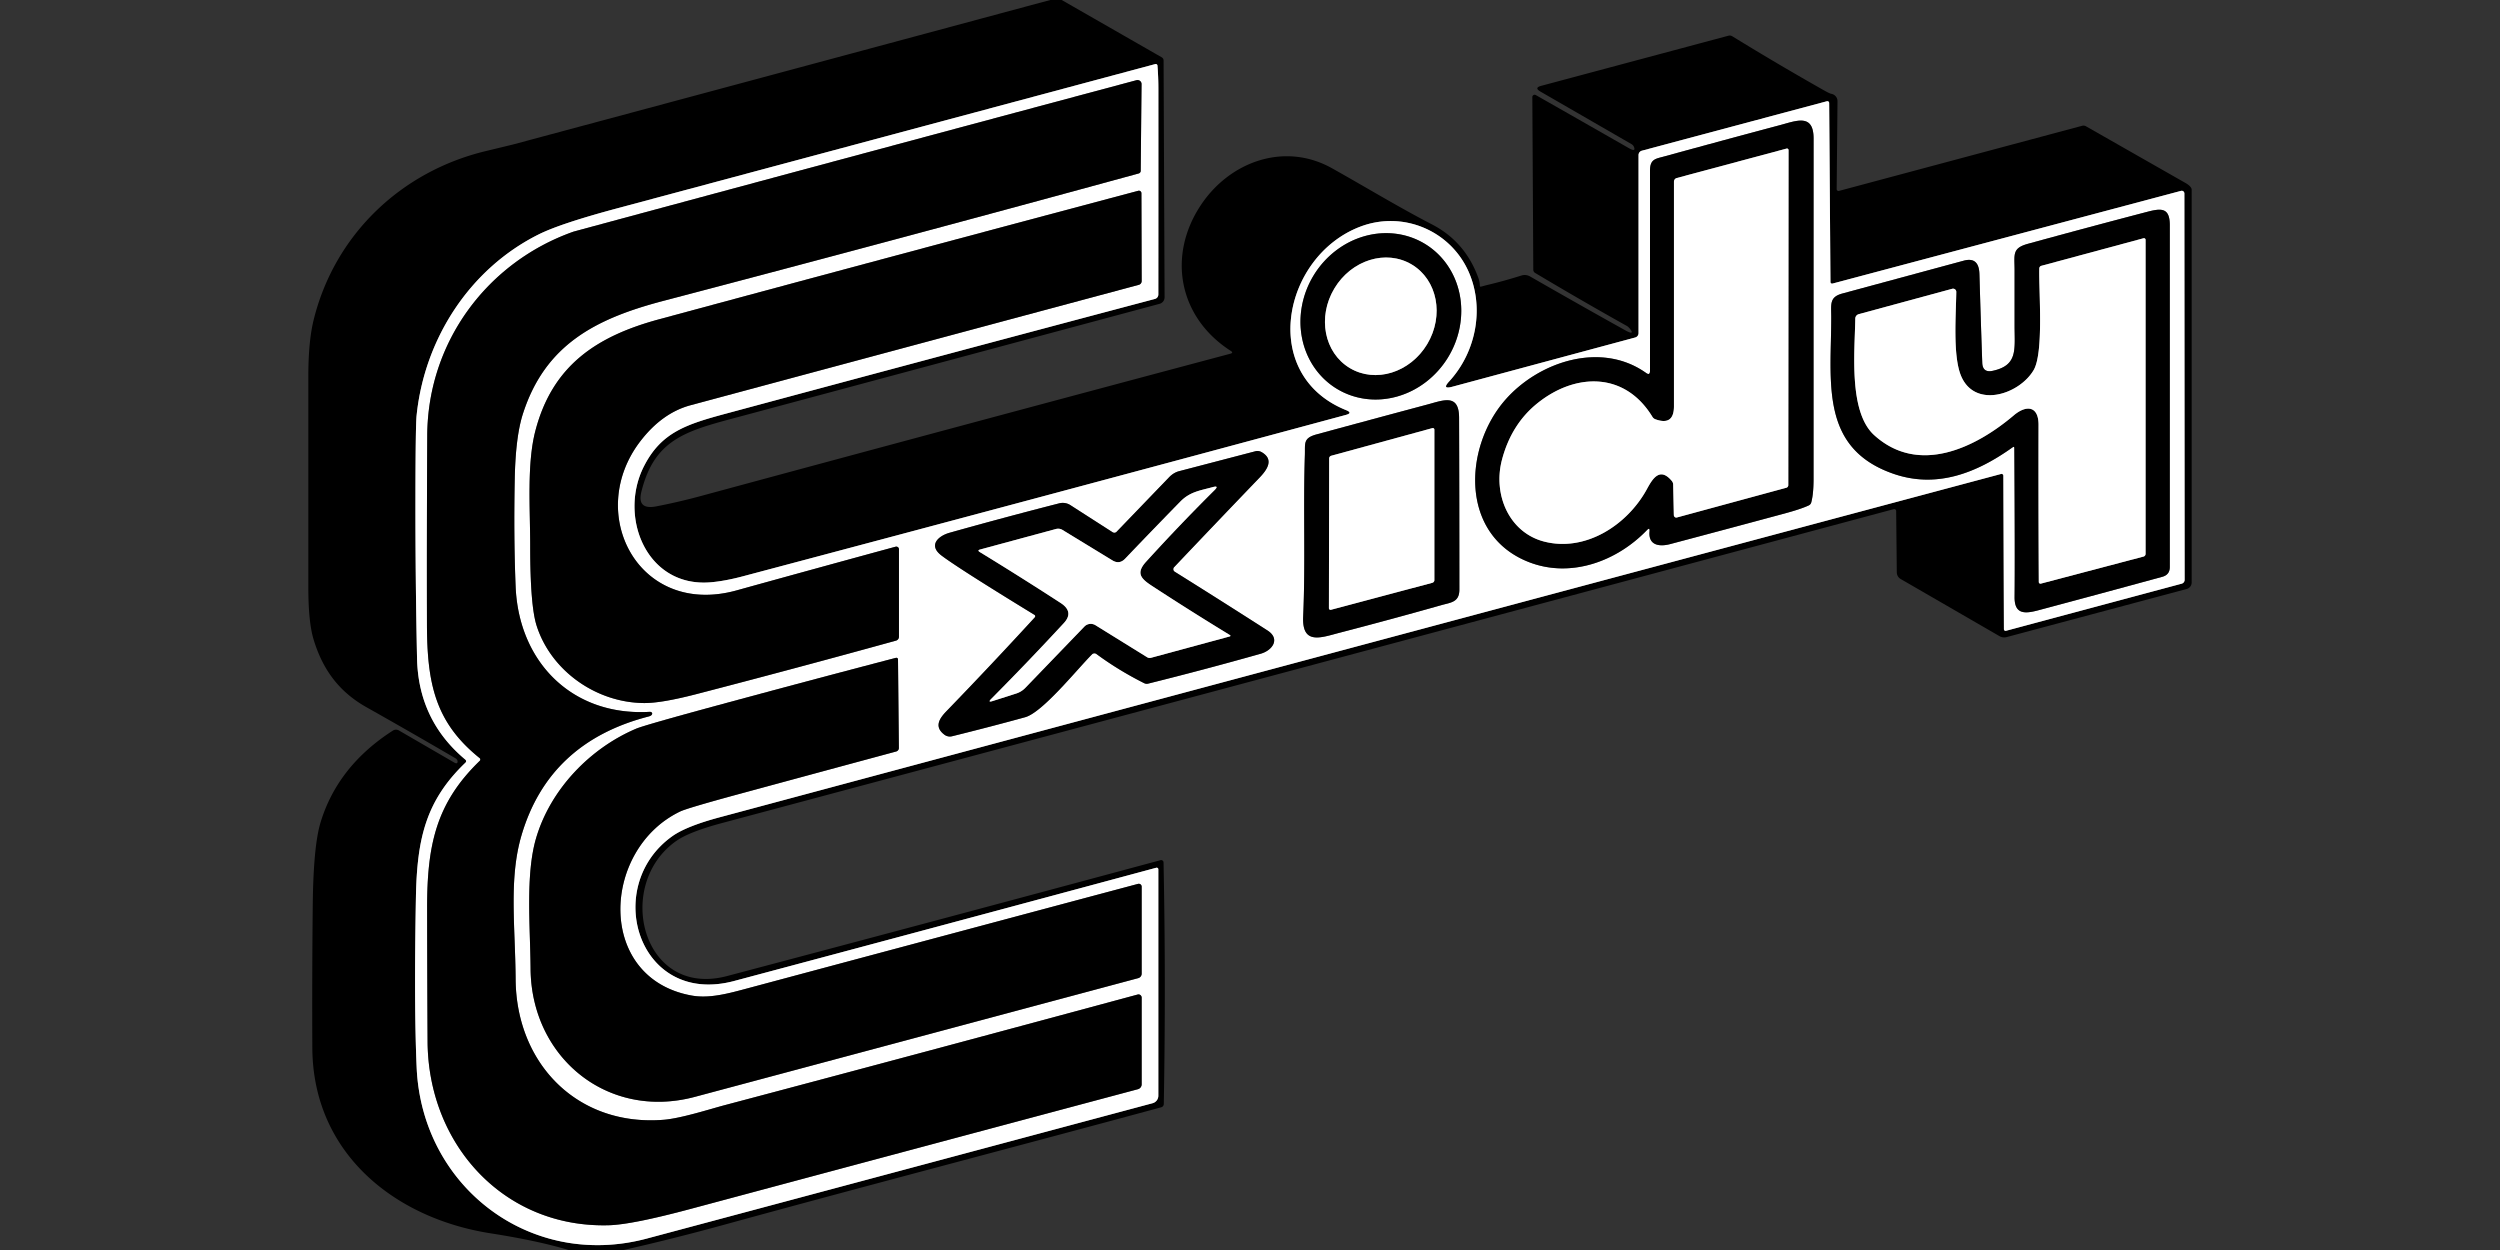 <?xml version="1.0" encoding="UTF-8" standalone="no"?>
<!DOCTYPE svg PUBLIC "-//W3C//DTD SVG 1.1//EN" "http://www.w3.org/Graphics/SVG/1.1/DTD/svg11.dtd">
<svg xmlns="http://www.w3.org/2000/svg" version="1.1" viewBox="0 0 600 300">
<rect x="0" y="0" width="600" height="300" fill="#333333" stroke="none"/>
<g stroke-width="2.00" fill="none" stroke-linecap="butt">
<path stroke="#808080" vector-effect="non-scaling-stroke" d="
  M 439.31 67.70
  L 439.00 24.71
  A 0.43 0.43 -7.8 0 0 438.46 24.30
  L 394.05 36.17
  A 1.08 1.07 82.7 0 0 393.25 37.21
  L 393.25 79.96
  A 1.09 1.08 -7.8 0 1 392.45 81.00
  L 348.55 92.82
  Q 345.99 93.51 347.78 91.56
  C 354.40 84.39 356.37 73.52 352.27 64.78
  C 347.79 55.24 336.58 50.53 326.43 54.41
  C 307.82 61.53 302.07 89.98 323.08 98.44
  Q 324.73 99.11 323.01 99.58
  Q 250.73 119.09 178.31 138.31
  Q 173.91 139.48 170.47 139.76
  C 155.11 140.99 148.38 123.96 154.56 111.88
  C 158.73 103.70 164.76 101.82 174.45 99.21
  Q 225.46 85.47 277.19 71.74
  A 1.10 1.09 -7.7 0 0 278.00 70.69
  Q 278.02 45.37 278.01 21.25
  Q 278.01 18.50 277.79 15.74
  A 0.41 0.41 -10.0 0 0 277.27 15.38
  Q 212.75 32.68 148.21 49.98
  Q 134.50 53.65 129.28 56.26
  C 112.74 64.51 101.86 81.34 99.98 99.77
  Q 99.73 102.23 99.71 119.23
  Q 99.68 138.62 100.09 158.00
  Q 100.41 172.90 111.70 182.32
  A 0.48 0.48 -46.9 0 1 111.72 183.03
  C 102.12 192.22 100.08 201.42 99.82 215.39
  Q 99.34 241.43 100.00 256.25
  C 101.27 284.82 127.28 304.73 155.25 297.25
  Q 216.10 280.98 276.62 264.77
  A 1.86 1.86 82.5 0 0 278.00 262.97
  L 278.00 208.64
  A 0.40 0.39 -7.4 0 0 277.50 208.26
  Q 226.77 221.94 176.19 235.44
  C 153.11 241.59 144.41 212.68 161.39 200.66
  Q 164.75 198.29 172.64 196.17
  Q 326.43 154.88 480.26 113.75
  A 0.44 0.44 -7.6 0 1 480.81 114.17
  L 480.94 151.01
  A 0.40 0.40 82.1 0 0 481.44 151.39
  L 523.61 140.08
  A 0.95 0.95 82.5 0 0 524.31 139.16
  L 524.25 46.43
  A 0.64 0.64 82.4 0 0 523.44 45.81
  L 439.80 68.06
  A 0.39 0.38 -7.7 0 1 439.31 67.70"
/>
<path stroke="#808080" vector-effect="non-scaling-stroke" d="
  M 115.14 182.60
  C 104.61 192.79 102.49 202.89 102.51 218.06
  Q 102.53 234.03 102.62 250.00
  C 102.77 274.64 120.88 294.75 146.11 294.06
  Q 151.67 293.91 165.66 290.16
  Q 219.23 275.80 273.09 261.41
  A 1.22 1.22 -7.4 0 0 274.00 260.23
  L 274.00 239.43
  A 0.77 0.76 82.2 0 0 273.03 238.69
  Q 223.33 252.14 174.01 265.22
  C 170.40 266.17 163.46 268.42 159.25 268.75
  C 138.51 270.39 123.89 255.22 123.75 235.00
  C 123.66 222.19 122.09 210.88 125.17 200.44
  Q 131.76 178.12 155.69 171.95
  Q 156.46 171.75 156.52 171.29
  A 0.54 0.40 1.2 0 0 155.94 170.84
  C 137.41 171.94 124.49 158.98 123.75 140.75
  Q 123.26 128.72 123.54 114.86
  Q 123.74 104.79 125.49 99.34
  C 130.84 82.65 143.04 76.45 159.24 72.20
  Q 216.34 57.21 273.28 41.63
  A 0.66 0.65 -7.5 0 0 273.77 41.00
  L 273.97 20.17
  A 0.97 0.95 -7.4 0 0 272.75 19.25
  Q 215.10 34.69 156.90 50.39
  Q 137.64 55.59 137.60 55.61
  C 116.93 62.93 102.65 82.10 102.54 104.50
  Q 102.42 127.16 102.47 149.82
  C 102.51 164.00 104.41 173.34 115.11 181.94
  A 0.44 0.44 -47.8 0 1 115.14 182.60"
/>
<path stroke="#808080" vector-effect="non-scaling-stroke" d="
  M 395.89 127.52
  C 395.56 130.85 398.19 131.28 400.81 130.59
  Q 414.54 126.95 428.25 123.25
  Q 432.22 122.18 434.11 121.29
  A 1.10 1.10 -5.5 0 0 434.70 120.58
  Q 435.25 118.53 435.25 115.00
  Q 435.25 74.12 435.26 33.25
  C 435.26 27.20 431.19 28.97 427.20 30.03
  Q 413.33 33.73 399.49 37.53
  C 397.33 38.13 396.00 38.13 396.00 41.00
  Q 396.00 64.75 396.00 89.02
  Q 396.00 90.18 395.06 89.51
  C 384.23 81.81 369.26 86.82 361.24 96.00
  C 351.27 107.43 350.34 128.40 366.90 134.89
  C 376.95 138.83 388.04 134.73 395.26 127.23
  Q 395.99 126.47 395.89 127.52"
/>
<path stroke="#808080" vector-effect="non-scaling-stroke" d="
  M 176.80 141.69
  C 153.21 148.23 140.28 123.15 153.77 105.78
  Q 158.97 99.07 165.75 97.25
  Q 219.15 82.89 273.30 68.36
  A 0.93 0.93 -7.2 0 0 274.00 67.46
  L 273.94 46.37
  A 0.60 0.60 82.3 0 0 273.18 45.79
  Q 214.50 61.41 158.26 76.61
  C 143.29 80.65 132.61 87.63 128.49 103.40
  C 126.42 111.32 127.25 122.12 127.25 131.17
  Q 127.25 145.36 128.79 150.17
  C 132.25 161.01 143.11 168.67 154.62 168.73
  Q 158.79 168.75 167.08 166.60
  Q 191.02 160.39 215.04 153.75
  A 0.98 0.97 82.2 0 0 215.75 152.81
  L 215.75 131.83
  A 0.64 0.64 82.4 0 0 214.94 131.21
  Q 195.67 136.46 176.80 141.69"
/>
<path stroke="#808080" vector-effect="non-scaling-stroke" d="
  M 483.44 107.56
  Q 483.60 133.96 483.50 143.25
  C 483.45 147.49 485.96 147.33 489.18 146.47
  Q 504.07 142.50 518.95 138.43
  Q 520.75 137.94 520.75 136.08
  Q 520.75 95.14 520.75 54.03
  C 520.75 49.67 518.55 50.00 515.22 50.87
  Q 500.96 54.60 486.75 58.50
  C 482.84 59.57 483.50 61.04 483.50 64.85
  Q 483.50 71.49 483.50 78.13
  C 483.50 83.92 484.33 87.68 478.24 89.00
  Q 475.83 89.52 475.74 87.06
  Q 475.37 76.50 475.06 65.76
  Q 474.94 61.58 471.31 62.56
  Q 456.75 66.50 442.19 70.44
  C 439.01 71.29 439.50 72.99 439.50 76.12
  C 439.50 91.56 436.66 107.48 454.32 113.67
  C 464.62 117.28 474.16 113.68 483.02 107.36
  Q 483.44 107.06 483.44 107.56"
/>
<path stroke="#808080" vector-effect="non-scaling-stroke" d="
  M 320.808 93.29
  A 20.35 18.89 121.4 0 0 347.534 85.762
  A 20.35 18.89 121.4 0 0 342.012 58.55
  A 20.35 18.89 121.4 0 0 315.286 66.078
  A 20.35 18.89 121.4 0 0 320.808 93.29"
/>
<path stroke="#808080" vector-effect="non-scaling-stroke" d="
  M 313.17 109.12
  C 312.75 122.10 313.33 135.01 312.76 147.99
  C 312.45 154.89 317.08 153.00 321.49 151.86
  Q 333.75 148.68 345.94 145.23
  C 348.19 144.59 350.25 144.55 350.25 141.50
  Q 350.25 120.88 350.18 100.25
  C 350.16 94.43 346.48 96.04 342.63 97.07
  Q 329.31 100.63 316.00 104.25
  C 312.73 105.14 313.25 106.38 313.17 109.12"
/>
<path stroke="#808080" vector-effect="non-scaling-stroke" d="
  M 248.35 148.18
  Q 237.89 159.59 227.12 170.72
  C 225.36 172.54 224.19 174.49 226.68 176.34
  A 2.18 2.16 -33.5 0 0 228.50 176.70
  Q 238.08 174.33 246.04 172.13
  C 250.21 170.98 258.48 160.65 262.10 157.02
  A 0.80 0.79 -49.2 0 1 263.12 156.94
  Q 268.48 160.90 274.62 163.97
  A 1.38 1.33 -37.7 0 0 275.55 164.07
  Q 289.10 160.70 302.55 156.90
  C 305.36 156.11 307.36 153.35 304.19 151.31
  Q 292.98 144.12 281.92 137.21
  A 0.71 0.71 37.7 0 1 281.78 136.12
  Q 292.18 125.15 302.29 114.63
  C 304.11 112.74 305.84 110.26 302.78 108.51
  A 2.01 1.89 51.4 0 0 301.31 108.30
  L 282.97 113.09
  A 5.59 4.36 -69.3 0 0 280.59 114.54
  L 267.98 127.64
  A 0.75 0.74 38.0 0 1 267.04 127.75
  L 256.87 121.22
  A 3.40 3.38 -35.8 0 0 254.22 120.80
  Q 240.79 124.24 227.91 127.86
  C 225.20 128.62 222.71 130.85 225.94 133.31
  Q 229.92 136.34 248.27 147.56
  A 0.41 0.40 -53.2 0 1 248.35 148.18"
/>
<path stroke="#808080" vector-effect="non-scaling-stroke" d="
  M 166.06 238.94
  C 142.98 234.83 144.33 203.86 163.21 194.77
  Q 164.93 193.94 177.39 190.56
  Q 195.96 185.52 215.07 180.36
  A 0.89 0.86 -8.2 0 0 215.73 179.51
  L 215.52 158.26
  A 0.40 0.39 -7.4 0 0 215.02 157.88
  Q 193.43 163.53 171.90 169.37
  Q 154.66 174.05 152.69 174.88
  C 141.59 179.59 132.08 189.47 128.64 201.23
  C 126.09 209.95 127.27 222.58 127.34 232.50
  C 127.49 253.76 145.80 268.85 166.75 263.25
  Q 219.50 249.14 273.18 234.75
  A 1.11 1.11 82.5 0 0 274.00 233.68
  L 274.00 212.80
  A 0.69 0.69 82.6 0 0 273.13 212.13
  Q 226.25 224.65 179.57 237.16
  C 174.96 238.40 170.34 239.70 166.06 238.94"
/>
<path stroke="#808080" vector-effect="non-scaling-stroke" d="
  M 396.56 100.01
  C 389.93 89.15 378.09 89.51 369.07 96.71
  Q 362.73 101.76 360.47 110.36
  C 358.27 118.72 362.20 127.82 370.61 129.98
  C 380.49 132.52 390.57 126.04 395.29 117.33
  C 396.65 114.81 398.38 112.08 401.18 115.36
  A 1.55 1.18 29.5 0 1 401.56 116.25
  L 401.72 123.62
  A 0.61 0.57 82.1 0 0 402.44 124.20
  L 428.71 117.06
  A 0.65 0.64 -7.7 0 0 429.19 116.44
  L 429.25 36.01
  A 0.37 0.37 -7.9 0 0 428.78 35.66
  L 402.43 42.72
  A 0.91 0.91 -7.5 0 0 401.75 43.60
  Q 401.75 71.00 401.75 97.50
  Q 401.75 102.26 397.28 100.62
  A 1.49 1.28 81.0 0 1 396.56 100.01"
/>
<path stroke="#808080" vector-effect="non-scaling-stroke" d="
  M 488.07 88.83
  C 484.58 94.75 473.85 98.16 470.60 90.08
  C 468.67 85.26 469.43 75.68 469.51 70.06
  A 0.78 0.77 -7.1 0 0 468.53 69.31
  L 446.10 75.40
  A 1.13 1.11 -7.0 0 0 445.27 76.45
  C 445.14 84.58 443.65 98.85 449.81 104.44
  C 460.48 114.11 474.10 107.48 483.30 99.69
  C 486.26 97.18 489.26 97.34 489.25 101.97
  Q 489.21 120.83 489.31 139.68
  A 0.40 0.40 82.8 0 0 489.81 140.07
  L 514.46 133.57
  A 0.67 0.65 82.6 0 0 514.94 132.93
  L 514.94 57.56
  A 0.39 0.39 82.6 0 0 514.45 57.18
  L 489.91 63.80
  A 0.68 0.65 83.2 0 0 489.43 64.44
  C 489.29 69.91 490.54 84.63 488.07 88.83"
/>
<path stroke="#808080" vector-effect="non-scaling-stroke" d="
  M 323.954 88.335
  A 14.48 12.99 120.9 0 0 342.536 82.581
  A 14.48 12.99 120.9 0 0 338.826 63.485
  A 14.48 12.99 120.9 0 0 320.244 69.239
  A 14.48 12.99 120.9 0 0 323.954 88.335"
/>
<path stroke="#808080" vector-effect="non-scaling-stroke" d="
  M 318.94 145.97
  A 0.39 0.39 82.6 0 0 319.43 146.35
  L 343.75 139.87
  A 0.67 0.66 -7.4 0 0 344.25 139.23
  L 344.25 103.11
  A 0.38 0.38 -8.1 0 0 343.76 102.75
  L 319.50 109.38
  A 0.68 0.67 -8.0 0 0 319.00 110.03
  L 318.94 145.97"
/>
<path stroke="#808080" vector-effect="non-scaling-stroke" d="
  M 254.99 127.18
  A 2.01 1.97 -36.4 0 0 253.42 126.96
  L 235.24 131.88
  Q 234.48 132.08 235.15 132.49
  Q 244.89 138.44 254.55 144.71
  Q 257.83 146.84 255.31 149.56
  Q 246.72 158.85 237.91 167.72
  Q 236.97 168.66 238.24 168.25
  L 243.90 166.44
  Q 245.14 166.04 246.06 165.10
  L 260.26 150.37
  A 2.17 2.11 37.6 0 1 262.93 150.06
  L 275.32 157.74
  A 1.17 1.12 51.8 0 0 276.24 157.87
  L 295.05 152.77
  Q 295.55 152.64 295.10 152.37
  Q 285.54 146.54 276.42 140.58
  C 273.83 138.88 272.56 137.56 275.06 134.81
  Q 283.21 125.85 291.47 117.65
  Q 292.67 116.46 291.04 116.91
  C 288.03 117.74 285.60 118.01 283.29 120.37
  Q 276.63 127.18 270.05 134.07
  Q 268.67 135.52 266.99 134.50
  L 254.99 127.18"
/>
</g>
<path fill="#000000" d="
  M 252.06 0.00
  L 254.81 0.00
  L 278.82 13.76
  A 0.87 0.84 15.3 0 1 279.26 14.50
  L 279.50 71.35
  A 1.63 1.62 -7.4 0 1 278.29 72.92
  Q 228.31 86.35 178.58 99.71
  C 165.31 103.28 157.22 104.84 153.94 117.98
  Q 152.82 122.43 157.50 121.53
  Q 162.81 120.50 168.03 119.09
  Q 231.07 102.02 295.29 84.89
  Q 296.10 84.68 295.39 84.22
  C 282.89 76.20 280.14 61.49 288.12 49.35
  C 295.05 38.80 308.24 33.99 319.66 40.37
  C 327.68 44.85 335.54 49.65 343.70 53.87
  Q 351.63 57.98 354.79 66.66
  C 355.73 69.22 354.15 69.06 357.14 68.35
  Q 360.93 67.45 365.16 66.12
  A 2.61 2.61 -38.6 0 1 367.22 66.35
  Q 378.92 73.07 390.11 79.30
  C 392.90 80.85 391.09 78.59 390.50 78.26
  Q 379.38 72.04 368.44 65.51
  A 0.90 0.86 15.6 0 1 367.99 64.75
  L 367.76 23.30
  A 0.56 0.55 14.9 0 1 368.60 22.82
  Q 379.86 29.23 390.90 35.54
  Q 392.67 36.56 392.15 35.26
  A 1.57 1.22 9.7 0 0 391.51 34.56
  L 369.71 21.98
  Q 368.12 21.07 369.89 20.60
  L 414.83 8.57
  A 1.18 1.16 52.7 0 1 415.74 8.70
  Q 426.67 15.42 437.84 21.73
  Q 439.10 22.44 439.49 22.51
  A 1.80 1.78 4.9 0 1 441.00 24.28
  L 440.80 45.38
  A 0.45 0.44 83.1 0 0 441.35 45.82
  L 499.71 30.19
  A 1.22 1.21 -37.7 0 1 500.62 30.30
  L 524.56 43.94
  A 2.48 1.00 25.2 0 1 526.00 45.50
  L 526.00 139.79
  A 1.63 1.62 82.6 0 1 524.80 141.36
  L 481.60 152.90
  A 2.29 2.21 51.5 0 1 479.87 152.67
  L 456.14 138.95
  A 1.90 1.81 -75.9 0 1 455.23 137.35
  L 455.08 122.64
  A 0.48 0.46 -7.7 0 0 454.48 122.20
  Q 312.43 160.30 173.21 197.55
  Q 165.50 199.62 162.39 201.77
  C 147.27 212.28 154.07 239.66 174.50 234.25
  Q 226.31 220.53 278.53 206.44
  A 0.57 0.57 -7.9 0 1 279.25 206.98
  Q 279.83 235.78 279.31 264.96
  A 0.83 0.83 -6.9 0 1 278.69 265.75
  C 243.75 275.23 208.63 284.37 173.64 293.98
  Q 161.73 297.26 149.69 300.00
  L 136.44 300.00
  Q 129.12 297.78 117.75 296.00
  C 94.56 292.37 75.08 276.66 74.96 251.50
  Q 74.88 234.34 75.06 217.18
  Q 75.21 203.04 76.94 197.36
  Q 81.06 183.84 94.28 175.35
  A 1.41 1.41 43.8 0 1 95.76 175.32
  Q 102.75 179.38 109.00 183.00
  Q 109.82 183.48 109.82 182.75
  A 1.02 0.81 18.5 0 0 109.33 182.00
  Q 98.68 175.77 87.93 169.72
  C 81.24 165.95 77.39 160.54 75.25 153.43
  Q 74.00 149.29 74.00 140.93
  Q 74.00 115.60 74.00 90.27
  Q 74.00 82.00 75.26 76.84
  C 80.26 56.47 96.11 41.20 116.55 36.27
  Q 122.91 34.73 123.04 34.70
  Q 187.56 17.38 252.06 0.00
  Z
  M 439.31 67.70
  L 439.00 24.71
  A 0.43 0.43 -7.8 0 0 438.46 24.30
  L 394.05 36.17
  A 1.08 1.07 82.7 0 0 393.25 37.21
  L 393.25 79.96
  A 1.09 1.08 -7.8 0 1 392.45 81.00
  L 348.55 92.82
  Q 345.99 93.51 347.78 91.56
  C 354.40 84.39 356.37 73.52 352.27 64.78
  C 347.79 55.24 336.58 50.53 326.43 54.41
  C 307.82 61.53 302.07 89.98 323.08 98.44
  Q 324.73 99.11 323.01 99.58
  Q 250.73 119.09 178.31 138.31
  Q 173.91 139.48 170.47 139.76
  C 155.11 140.99 148.38 123.96 154.56 111.88
  C 158.73 103.70 164.76 101.82 174.45 99.21
  Q 225.46 85.47 277.19 71.74
  A 1.10 1.09 -7.7 0 0 278.00 70.69
  Q 278.02 45.37 278.01 21.25
  Q 278.01 18.50 277.79 15.74
  A 0.41 0.41 -10.0 0 0 277.27 15.38
  Q 212.75 32.68 148.21 49.98
  Q 134.50 53.65 129.28 56.26
  C 112.74 64.51 101.86 81.34 99.98 99.77
  Q 99.73 102.23 99.71 119.23
  Q 99.68 138.62 100.09 158.00
  Q 100.41 172.90 111.70 182.32
  A 0.48 0.48 -46.9 0 1 111.72 183.03
  C 102.12 192.22 100.08 201.42 99.82 215.39
  Q 99.34 241.43 100.00 256.25
  C 101.27 284.82 127.28 304.73 155.25 297.25
  Q 216.10 280.98 276.62 264.77
  A 1.86 1.86 82.5 0 0 278.00 262.97
  L 278.00 208.64
  A 0.40 0.39 -7.4 0 0 277.50 208.26
  Q 226.77 221.94 176.19 235.44
  C 153.11 241.59 144.41 212.68 161.39 200.66
  Q 164.75 198.29 172.64 196.17
  Q 326.43 154.88 480.26 113.75
  A 0.44 0.44 -7.6 0 1 480.81 114.17
  L 480.94 151.01
  A 0.40 0.40 82.1 0 0 481.44 151.39
  L 523.61 140.08
  A 0.95 0.95 82.5 0 0 524.31 139.16
  L 524.25 46.43
  A 0.64 0.64 82.4 0 0 523.44 45.81
  L 439.80 68.06
  A 0.39 0.38 -7.7 0 1 439.31 67.70
  Z"
/>
<path fill="#ffffff" d="
  M 439.80 68.06
  L 523.44 45.81
  A 0.64 0.64 82.4 0 1 524.25 46.43
  L 524.31 139.16
  A 0.95 0.95 82.5 0 1 523.61 140.08
  L 481.44 151.39
  A 0.40 0.40 82.1 0 1 480.94 151.01
  L 480.81 114.17
  A 0.44 0.44 -7.6 0 0 480.26 113.75
  Q 326.43 154.88 172.64 196.17
  Q 164.75 198.29 161.39 200.66
  C 144.41 212.68 153.11 241.59 176.19 235.44
  Q 226.77 221.94 277.50 208.26
  A 0.40 0.39 -7.4 0 1 278.00 208.64
  L 278.00 262.97
  A 1.86 1.86 82.5 0 1 276.62 264.77
  Q 216.10 280.98 155.25 297.25
  C 127.28 304.73 101.27 284.82 100.00 256.25
  Q 99.34 241.43 99.82 215.39
  C 100.08 201.42 102.12 192.22 111.72 183.03
  A 0.48 0.48 -46.9 0 0 111.70 182.32
  Q 100.41 172.90 100.09 158.00
  Q 99.68 138.62 99.71 119.23
  Q 99.73 102.23 99.98 99.77
  C 101.86 81.34 112.74 64.51 129.28 56.26
  Q 134.50 53.65 148.21 49.98
  Q 212.75 32.68 277.27 15.38
  A 0.41 0.41 -10.0 0 1 277.79 15.74
  Q 278.01 18.50 278.01 21.25
  Q 278.02 45.37 278.00 70.69
  A 1.10 1.09 -7.7 0 1 277.19 71.74
  Q 225.46 85.47 174.45 99.21
  C 164.76 101.82 158.73 103.70 154.56 111.88
  C 148.38 123.96 155.11 140.99 170.47 139.76
  Q 173.91 139.48 178.31 138.31
  Q 250.73 119.09 323.01 99.58
  Q 324.73 99.11 323.08 98.44
  C 302.07 89.98 307.82 61.53 326.43 54.41
  C 336.58 50.53 347.79 55.24 352.27 64.78
  C 356.37 73.52 354.40 84.39 347.78 91.56
  Q 345.99 93.51 348.55 92.82
  L 392.45 81.00
  A 1.09 1.08 -7.8 0 0 393.25 79.96
  L 393.25 37.21
  A 1.08 1.07 82.7 0 1 394.05 36.17
  L 438.46 24.30
  A 0.43 0.43 -7.8 0 1 439.00 24.71
  L 439.31 67.70
  A 0.39 0.38 -7.7 0 0 439.80 68.06
  Z
  M 115.14 182.60
  C 104.61 192.79 102.49 202.89 102.51 218.06
  Q 102.53 234.03 102.62 250.00
  C 102.77 274.64 120.88 294.75 146.11 294.06
  Q 151.67 293.91 165.66 290.16
  Q 219.23 275.80 273.09 261.41
  A 1.22 1.22 -7.4 0 0 274.00 260.23
  L 274.00 239.43
  A 0.77 0.76 82.2 0 0 273.03 238.69
  Q 223.33 252.14 174.01 265.22
  C 170.40 266.17 163.46 268.42 159.25 268.75
  C 138.51 270.39 123.89 255.22 123.75 235.00
  C 123.66 222.19 122.09 210.88 125.17 200.44
  Q 131.76 178.12 155.69 171.95
  Q 156.46 171.75 156.52 171.29
  A 0.54 0.40 1.2 0 0 155.94 170.84
  C 137.41 171.94 124.49 158.98 123.75 140.75
  Q 123.26 128.72 123.54 114.86
  Q 123.74 104.79 125.49 99.34
  C 130.84 82.65 143.04 76.45 159.24 72.20
  Q 216.34 57.21 273.28 41.63
  A 0.66 0.65 -7.5 0 0 273.77 41.00
  L 273.97 20.17
  A 0.97 0.95 -7.4 0 0 272.75 19.25
  Q 215.10 34.69 156.90 50.39
  Q 137.64 55.59 137.60 55.61
  C 116.93 62.93 102.65 82.10 102.54 104.50
  Q 102.42 127.16 102.47 149.82
  C 102.51 164.00 104.41 173.34 115.11 181.94
  A 0.44 0.44 -47.8 0 1 115.14 182.60
  Z
  M 395.89 127.52
  C 395.56 130.85 398.19 131.28 400.81 130.59
  Q 414.54 126.95 428.25 123.25
  Q 432.22 122.18 434.11 121.29
  A 1.10 1.10 -5.5 0 0 434.70 120.58
  Q 435.25 118.53 435.25 115.00
  Q 435.25 74.12 435.26 33.25
  C 435.26 27.20 431.19 28.97 427.20 30.03
  Q 413.33 33.73 399.49 37.53
  C 397.33 38.13 396.00 38.13 396.00 41.00
  Q 396.00 64.75 396.00 89.02
  Q 396.00 90.18 395.06 89.51
  C 384.23 81.81 369.26 86.82 361.24 96.00
  C 351.27 107.43 350.34 128.40 366.90 134.89
  C 376.95 138.83 388.04 134.73 395.26 127.23
  Q 395.99 126.47 395.89 127.52
  Z
  M 176.80 141.69
  C 153.21 148.23 140.28 123.15 153.77 105.78
  Q 158.97 99.07 165.75 97.25
  Q 219.15 82.89 273.30 68.36
  A 0.93 0.93 -7.2 0 0 274.00 67.46
  L 273.94 46.37
  A 0.60 0.60 82.3 0 0 273.18 45.79
  Q 214.50 61.41 158.26 76.61
  C 143.29 80.65 132.61 87.63 128.49 103.40
  C 126.42 111.32 127.25 122.12 127.25 131.17
  Q 127.25 145.36 128.79 150.17
  C 132.25 161.01 143.11 168.67 154.62 168.73
  Q 158.79 168.75 167.08 166.60
  Q 191.02 160.39 215.04 153.75
  A 0.98 0.97 82.2 0 0 215.75 152.81
  L 215.75 131.83
  A 0.64 0.64 82.4 0 0 214.94 131.21
  Q 195.67 136.46 176.80 141.69
  Z
  M 483.44 107.56
  Q 483.60 133.96 483.50 143.25
  C 483.45 147.49 485.96 147.33 489.18 146.47
  Q 504.07 142.50 518.95 138.43
  Q 520.75 137.94 520.75 136.08
  Q 520.75 95.14 520.75 54.03
  C 520.75 49.67 518.55 50.00 515.22 50.87
  Q 500.96 54.60 486.75 58.50
  C 482.84 59.57 483.50 61.04 483.50 64.85
  Q 483.50 71.49 483.50 78.13
  C 483.50 83.92 484.33 87.68 478.24 89.00
  Q 475.83 89.52 475.74 87.06
  Q 475.37 76.50 475.06 65.76
  Q 474.94 61.58 471.31 62.56
  Q 456.75 66.50 442.19 70.44
  C 439.01 71.29 439.50 72.99 439.50 76.12
  C 439.50 91.56 436.66 107.48 454.32 113.67
  C 464.62 117.28 474.16 113.68 483.02 107.36
  Q 483.44 107.06 483.44 107.56
  Z
  M 320.808 93.29
  A 20.35 18.89 121.4 0 0 347.534 85.762
  A 20.35 18.89 121.4 0 0 342.012 58.55
  A 20.35 18.89 121.4 0 0 315.286 66.078
  A 20.35 18.89 121.4 0 0 320.808 93.29
  Z
  M 313.17 109.12
  C 312.75 122.10 313.33 135.01 312.76 147.99
  C 312.45 154.89 317.08 153.00 321.49 151.86
  Q 333.75 148.68 345.94 145.23
  C 348.19 144.59 350.25 144.55 350.25 141.50
  Q 350.25 120.88 350.18 100.25
  C 350.16 94.43 346.48 96.04 342.63 97.07
  Q 329.31 100.63 316.00 104.25
  C 312.73 105.14 313.25 106.38 313.17 109.12
  Z
  M 248.35 148.18
  Q 237.89 159.59 227.12 170.72
  C 225.36 172.54 224.19 174.49 226.68 176.34
  A 2.18 2.16 -33.5 0 0 228.50 176.70
  Q 238.08 174.33 246.04 172.13
  C 250.21 170.98 258.48 160.65 262.10 157.02
  A 0.80 0.79 -49.2 0 1 263.12 156.94
  Q 268.48 160.90 274.62 163.97
  A 1.38 1.33 -37.7 0 0 275.55 164.07
  Q 289.10 160.70 302.55 156.90
  C 305.36 156.11 307.36 153.35 304.19 151.31
  Q 292.98 144.12 281.92 137.21
  A 0.71 0.71 37.7 0 1 281.78 136.12
  Q 292.18 125.15 302.29 114.63
  C 304.11 112.74 305.84 110.26 302.78 108.51
  A 2.01 1.89 51.4 0 0 301.31 108.30
  L 282.97 113.09
  A 5.59 4.36 -69.3 0 0 280.59 114.54
  L 267.98 127.64
  A 0.75 0.74 38.0 0 1 267.04 127.75
  L 256.87 121.22
  A 3.40 3.38 -35.8 0 0 254.22 120.80
  Q 240.79 124.24 227.91 127.86
  C 225.20 128.62 222.71 130.85 225.94 133.31
  Q 229.92 136.34 248.27 147.56
  A 0.41 0.40 -53.2 0 1 248.35 148.18
  Z
  M 166.06 238.94
  C 142.98 234.83 144.33 203.86 163.21 194.77
  Q 164.93 193.94 177.39 190.56
  Q 195.96 185.52 215.07 180.36
  A 0.89 0.86 -8.2 0 0 215.73 179.51
  L 215.52 158.26
  A 0.40 0.39 -7.4 0 0 215.02 157.88
  Q 193.43 163.53 171.90 169.37
  Q 154.66 174.05 152.69 174.88
  C 141.59 179.59 132.08 189.47 128.64 201.23
  C 126.09 209.95 127.27 222.58 127.34 232.50
  C 127.49 253.76 145.80 268.85 166.75 263.25
  Q 219.50 249.14 273.18 234.75
  A 1.11 1.11 82.5 0 0 274.00 233.68
  L 274.00 212.80
  A 0.69 0.69 82.6 0 0 273.13 212.13
  Q 226.25 224.65 179.57 237.16
  C 174.96 238.40 170.34 239.70 166.06 238.94
  Z"
/>
<path fill="#000000" d="
  M 115.11 181.94
  C 104.41 173.34 102.51 164.00 102.47 149.82
  Q 102.42 127.16 102.54 104.50
  C 102.65 82.10 116.93 62.93 137.60 55.61
  Q 137.64 55.59 156.90 50.39
  Q 215.10 34.69 272.75 19.25
  A 0.97 0.95 -7.4 0 1 273.97 20.17
  L 273.77 41.00
  A 0.66 0.65 -7.5 0 1 273.28 41.63
  Q 216.34 57.21 159.24 72.20
  C 143.04 76.45 130.84 82.65 125.49 99.34
  Q 123.74 104.79 123.54 114.86
  Q 123.26 128.72 123.75 140.75
  C 124.49 158.98 137.41 171.94 155.94 170.84
  A 0.54 0.40 1.2 0 1 156.52 171.29
  Q 156.46 171.75 155.69 171.95
  Q 131.76 178.12 125.17 200.44
  C 122.09 210.88 123.66 222.19 123.75 235.00
  C 123.89 255.22 138.51 270.39 159.25 268.75
  C 163.46 268.42 170.40 266.17 174.01 265.22
  Q 223.33 252.14 273.03 238.69
  A 0.77 0.76 82.2 0 1 274.00 239.43
  L 274.00 260.23
  A 1.22 1.22 -7.4 0 1 273.09 261.41
  Q 219.23 275.80 165.66 290.16
  Q 151.67 293.91 146.11 294.06
  C 120.88 294.75 102.77 274.64 102.62 250.00
  Q 102.53 234.03 102.51 218.06
  C 102.49 202.89 104.61 192.79 115.14 182.60
  A 0.44 0.44 -47.8 0 0 115.11 181.94
  Z"
/>
<path fill="#000000" d="
  M 395.89 127.52
  Q 395.99 126.47 395.26 127.23
  C 388.04 134.73 376.95 138.83 366.90 134.89
  C 350.34 128.40 351.27 107.43 361.24 96.00
  C 369.26 86.82 384.23 81.81 395.06 89.51
  Q 396.00 90.18 396.00 89.02
  Q 396.00 64.75 396.00 41.00
  C 396.00 38.13 397.33 38.13 399.49 37.53
  Q 413.33 33.73 427.20 30.03
  C 431.19 28.97 435.26 27.20 435.26 33.25
  Q 435.25 74.12 435.25 115.00
  Q 435.25 118.53 434.70 120.58
  A 1.10 1.10 -5.5 0 1 434.11 121.29
  Q 432.22 122.18 428.25 123.25
  Q 414.54 126.95 400.81 130.59
  C 398.19 131.28 395.56 130.85 395.89 127.52
  Z
  M 396.56 100.01
  C 389.93 89.15 378.09 89.51 369.07 96.71
  Q 362.73 101.76 360.47 110.36
  C 358.27 118.72 362.20 127.82 370.61 129.98
  C 380.49 132.52 390.57 126.04 395.29 117.33
  C 396.65 114.81 398.38 112.08 401.18 115.36
  A 1.55 1.18 29.5 0 1 401.56 116.25
  L 401.72 123.62
  A 0.61 0.57 82.1 0 0 402.44 124.20
  L 428.71 117.06
  A 0.65 0.64 -7.7 0 0 429.19 116.44
  L 429.25 36.01
  A 0.37 0.37 -7.9 0 0 428.78 35.66
  L 402.43 42.72
  A 0.91 0.91 -7.5 0 0 401.75 43.60
  Q 401.75 71.00 401.75 97.50
  Q 401.75 102.26 397.28 100.62
  A 1.49 1.28 81.0 0 1 396.56 100.01
  Z"
/>
<path fill="#ffffff" d="
  M 397.28 100.62
  Q 401.75 102.26 401.75 97.50
  Q 401.75 71.00 401.75 43.60
  A 0.91 0.91 -7.5 0 1 402.43 42.72
  L 428.78 35.66
  A 0.37 0.37 -7.9 0 1 429.25 36.01
  L 429.19 116.44
  A 0.65 0.64 -7.7 0 1 428.71 117.06
  L 402.44 124.20
  A 0.61 0.57 82.1 0 1 401.72 123.62
  L 401.56 116.25
  A 1.55 1.18 29.5 0 0 401.18 115.36
  C 398.38 112.08 396.65 114.81 395.29 117.33
  C 390.57 126.04 380.49 132.52 370.61 129.98
  C 362.20 127.82 358.27 118.72 360.47 110.36
  Q 362.73 101.76 369.07 96.71
  C 378.09 89.51 389.93 89.15 396.56 100.01
  A 1.49 1.28 81.0 0 0 397.28 100.62
  Z"
/>
<path fill="#000000" d="
  M 153.77 105.78
  C 140.28 123.15 153.21 148.23 176.80 141.69
  Q 195.67 136.46 214.94 131.21
  A 0.64 0.64 82.4 0 1 215.75 131.83
  L 215.75 152.81
  A 0.98 0.97 82.2 0 1 215.04 153.75
  Q 191.02 160.39 167.08 166.60
  Q 158.79 168.75 154.62 168.73
  C 143.11 168.67 132.25 161.01 128.79 150.17
  Q 127.25 145.36 127.25 131.17
  C 127.25 122.12 126.42 111.32 128.49 103.40
  C 132.61 87.63 143.29 80.65 158.26 76.61
  Q 214.50 61.41 273.18 45.79
  A 0.60 0.60 82.3 0 1 273.94 46.37
  L 274.00 67.46
  A 0.93 0.93 -7.2 0 1 273.30 68.36
  Q 219.15 82.89 165.75 97.25
  Q 158.97 99.07 153.77 105.78
  Z"
/>
<path fill="#000000" d="
  M 483.02 107.36
  C 474.16 113.68 464.62 117.28 454.32 113.67
  C 436.66 107.48 439.50 91.56 439.50 76.12
  C 439.50 72.99 439.01 71.29 442.19 70.44
  Q 456.75 66.50 471.31 62.56
  Q 474.94 61.58 475.06 65.76
  Q 475.37 76.50 475.74 87.06
  Q 475.83 89.52 478.24 89.00
  C 484.33 87.68 483.50 83.92 483.50 78.13
  Q 483.50 71.49 483.50 64.85
  C 483.50 61.04 482.84 59.57 486.75 58.50
  Q 500.96 54.60 515.22 50.87
  C 518.55 50.00 520.75 49.67 520.75 54.03
  Q 520.75 95.14 520.75 136.08
  Q 520.75 137.94 518.95 138.43
  Q 504.07 142.50 489.18 146.47
  C 485.96 147.33 483.45 147.49 483.50 143.25
  Q 483.60 133.96 483.44 107.56
  Q 483.44 107.06 483.02 107.36
  Z
  M 488.07 88.83
  C 484.58 94.75 473.85 98.16 470.60 90.08
  C 468.67 85.26 469.43 75.68 469.51 70.06
  A 0.78 0.77 -7.1 0 0 468.53 69.31
  L 446.10 75.40
  A 1.13 1.11 -7.0 0 0 445.27 76.45
  C 445.14 84.58 443.65 98.85 449.81 104.44
  C 460.48 114.11 474.10 107.48 483.30 99.69
  C 486.26 97.18 489.26 97.34 489.25 101.97
  Q 489.21 120.83 489.31 139.68
  A 0.40 0.40 82.8 0 0 489.81 140.07
  L 514.46 133.57
  A 0.67 0.65 82.6 0 0 514.94 132.93
  L 514.94 57.56
  A 0.39 0.39 82.6 0 0 514.45 57.18
  L 489.91 63.80
  A 0.68 0.65 83.2 0 0 489.43 64.44
  C 489.29 69.91 490.54 84.63 488.07 88.83
  Z"
/>
<path fill="#000000" d="
  M 320.808 93.29
  A 20.35 18.89 121.4 0 1 315.286 66.078
  A 20.35 18.89 121.4 0 1 342.012 58.55
  A 20.35 18.89 121.4 0 1 347.534 85.762
  A 20.35 18.89 121.4 0 1 320.808 93.29
  Z
  M 323.954 88.335
  A 14.48 12.99 120.9 0 0 342.536 82.581
  A 14.48 12.99 120.9 0 0 338.826 63.485
  A 14.48 12.99 120.9 0 0 320.244 69.239
  A 14.48 12.99 120.9 0 0 323.954 88.335
  Z"
/>
<path fill="#ffffff" d="
  M 488.07 88.83
  C 490.54 84.63 489.29 69.91 489.43 64.44
  A 0.68 0.65 83.2 0 1 489.91 63.80
  L 514.45 57.18
  A 0.39 0.39 82.6 0 1 514.94 57.56
  L 514.94 132.93
  A 0.67 0.65 82.6 0 1 514.46 133.57
  L 489.81 140.07
  A 0.40 0.40 82.8 0 1 489.31 139.68
  Q 489.21 120.83 489.25 101.97
  C 489.26 97.34 486.26 97.18 483.30 99.69
  C 474.10 107.48 460.48 114.11 449.81 104.44
  C 443.65 98.85 445.14 84.58 445.27 76.45
  A 1.13 1.11 -7.0 0 1 446.10 75.40
  L 468.53 69.31
  A 0.78 0.77 -7.1 0 1 469.51 70.06
  C 469.43 75.68 468.67 85.26 470.60 90.08
  C 473.85 98.16 484.58 94.75 488.07 88.83
  Z"
/>
<ellipse fill="#ffffff" cx="0.00" cy="0.00" transform="translate(331.39,75.91) rotate(120.9)" rx="14.48" ry="12.99"/>
<path fill="#000000" d="
  M 313.17 109.12
  C 313.25 106.38 312.73 105.14 316.00 104.25
  Q 329.31 100.63 342.63 97.07
  C 346.48 96.04 350.16 94.43 350.18 100.25
  Q 350.25 120.88 350.25 141.50
  C 350.25 144.55 348.19 144.59 345.94 145.23
  Q 333.75 148.68 321.49 151.86
  C 317.08 153.00 312.45 154.89 312.76 147.99
  C 313.33 135.01 312.75 122.10 313.17 109.12
  Z
  M 318.94 145.97
  A 0.39 0.39 82.6 0 0 319.43 146.35
  L 343.75 139.87
  A 0.67 0.66 -7.4 0 0 344.25 139.23
  L 344.25 103.11
  A 0.38 0.38 -8.1 0 0 343.76 102.75
  L 319.50 109.38
  A 0.68 0.67 -8.0 0 0 319.00 110.03
  L 318.94 145.97
  Z"
/>
<path fill="#ffffff" d="
  M 318.94 145.97
  L 319.00 110.03
  A 0.68 0.67 -8.0 0 1 319.50 109.38
  L 343.76 102.75
  A 0.38 0.38 -8.1 0 1 344.25 103.11
  L 344.25 139.23
  A 0.67 0.66 -7.4 0 1 343.75 139.87
  L 319.43 146.35
  A 0.39 0.39 82.6 0 1 318.94 145.97
  Z"
/>
<path fill="#000000" d="
  M 248.27 147.56
  Q 229.92 136.34 225.94 133.31
  C 222.71 130.85 225.20 128.62 227.91 127.86
  Q 240.79 124.24 254.22 120.80
  A 3.40 3.38 -35.8 0 1 256.87 121.22
  L 267.04 127.75
  A 0.75 0.74 38.0 0 0 267.98 127.64
  L 280.59 114.54
  A 5.59 4.36 -69.3 0 1 282.97 113.09
  L 301.31 108.30
  A 2.01 1.89 51.4 0 1 302.78 108.51
  C 305.84 110.26 304.11 112.74 302.29 114.63
  Q 292.18 125.15 281.78 136.12
  A 0.71 0.71 37.7 0 0 281.92 137.21
  Q 292.98 144.12 304.19 151.31
  C 307.36 153.35 305.36 156.11 302.55 156.90
  Q 289.10 160.70 275.55 164.07
  A 1.38 1.33 -37.7 0 1 274.62 163.97
  Q 268.48 160.90 263.12 156.94
  A 0.80 0.79 -49.2 0 0 262.10 157.02
  C 258.48 160.65 250.21 170.98 246.04 172.13
  Q 238.08 174.33 228.50 176.70
  A 2.18 2.16 -33.5 0 1 226.68 176.34
  C 224.19 174.49 225.36 172.54 227.12 170.72
  Q 237.89 159.59 248.35 148.18
  A 0.41 0.40 -53.2 0 0 248.27 147.56
  Z
  M 254.99 127.18
  A 2.01 1.97 -36.4 0 0 253.42 126.96
  L 235.24 131.88
  Q 234.48 132.08 235.15 132.49
  Q 244.89 138.44 254.55 144.71
  Q 257.83 146.84 255.31 149.56
  Q 246.72 158.85 237.91 167.72
  Q 236.97 168.66 238.24 168.25
  L 243.90 166.44
  Q 245.14 166.04 246.06 165.10
  L 260.26 150.37
  A 2.17 2.11 37.6 0 1 262.93 150.06
  L 275.32 157.74
  A 1.17 1.12 51.8 0 0 276.24 157.87
  L 295.05 152.77
  Q 295.55 152.64 295.10 152.37
  Q 285.54 146.54 276.42 140.58
  C 273.83 138.88 272.56 137.56 275.06 134.81
  Q 283.21 125.85 291.47 117.65
  Q 292.67 116.46 291.04 116.91
  C 288.03 117.74 285.60 118.01 283.29 120.37
  Q 276.63 127.18 270.05 134.07
  Q 268.67 135.52 266.99 134.50
  L 254.99 127.18
  Z"
/>
<path fill="#ffffff" d="
  M 254.99 127.18
  L 266.99 134.50
  Q 268.67 135.52 270.05 134.07
  Q 276.63 127.18 283.29 120.37
  C 285.60 118.01 288.03 117.74 291.04 116.91
  Q 292.67 116.46 291.47 117.65
  Q 283.21 125.85 275.06 134.81
  C 272.56 137.56 273.83 138.88 276.42 140.58
  Q 285.54 146.54 295.10 152.37
  Q 295.55 152.64 295.05 152.77
  L 276.24 157.87
  A 1.17 1.12 51.8 0 1 275.32 157.74
  L 262.93 150.06
  A 2.17 2.11 37.6 0 0 260.26 150.37
  L 246.06 165.10
  Q 245.14 166.04 243.90 166.44
  L 238.24 168.25
  Q 236.97 168.66 237.91 167.72
  Q 246.72 158.85 255.31 149.56
  Q 257.83 146.84 254.55 144.71
  Q 244.89 138.44 235.15 132.49
  Q 234.48 132.08 235.24 131.88
  L 253.42 126.96
  A 2.01 1.97 -36.4 0 1 254.99 127.18
  Z"
/>
<path fill="#000000" d="
  M 166.06 238.94
  C 170.34 239.70 174.96 238.40 179.57 237.16
  Q 226.25 224.65 273.13 212.13
  A 0.69 0.69 82.6 0 1 274.00 212.80
  L 274.00 233.68
  A 1.11 1.11 82.5 0 1 273.18 234.75
  Q 219.50 249.14 166.75 263.25
  C 145.80 268.85 127.49 253.76 127.34 232.50
  C 127.27 222.58 126.09 209.95 128.64 201.23
  C 132.08 189.47 141.59 179.59 152.69 174.88
  Q 154.66 174.05 171.90 169.37
  Q 193.43 163.53 215.02 157.88
  A 0.40 0.39 -7.4 0 1 215.52 158.26
  L 215.73 179.51
  A 0.89 0.86 -8.2 0 1 215.07 180.36
  Q 195.96 185.52 177.39 190.56
  Q 164.93 193.94 163.21 194.77
  C 144.33 203.86 142.98 234.83 166.06 238.94
  Z"
/>
</svg>
